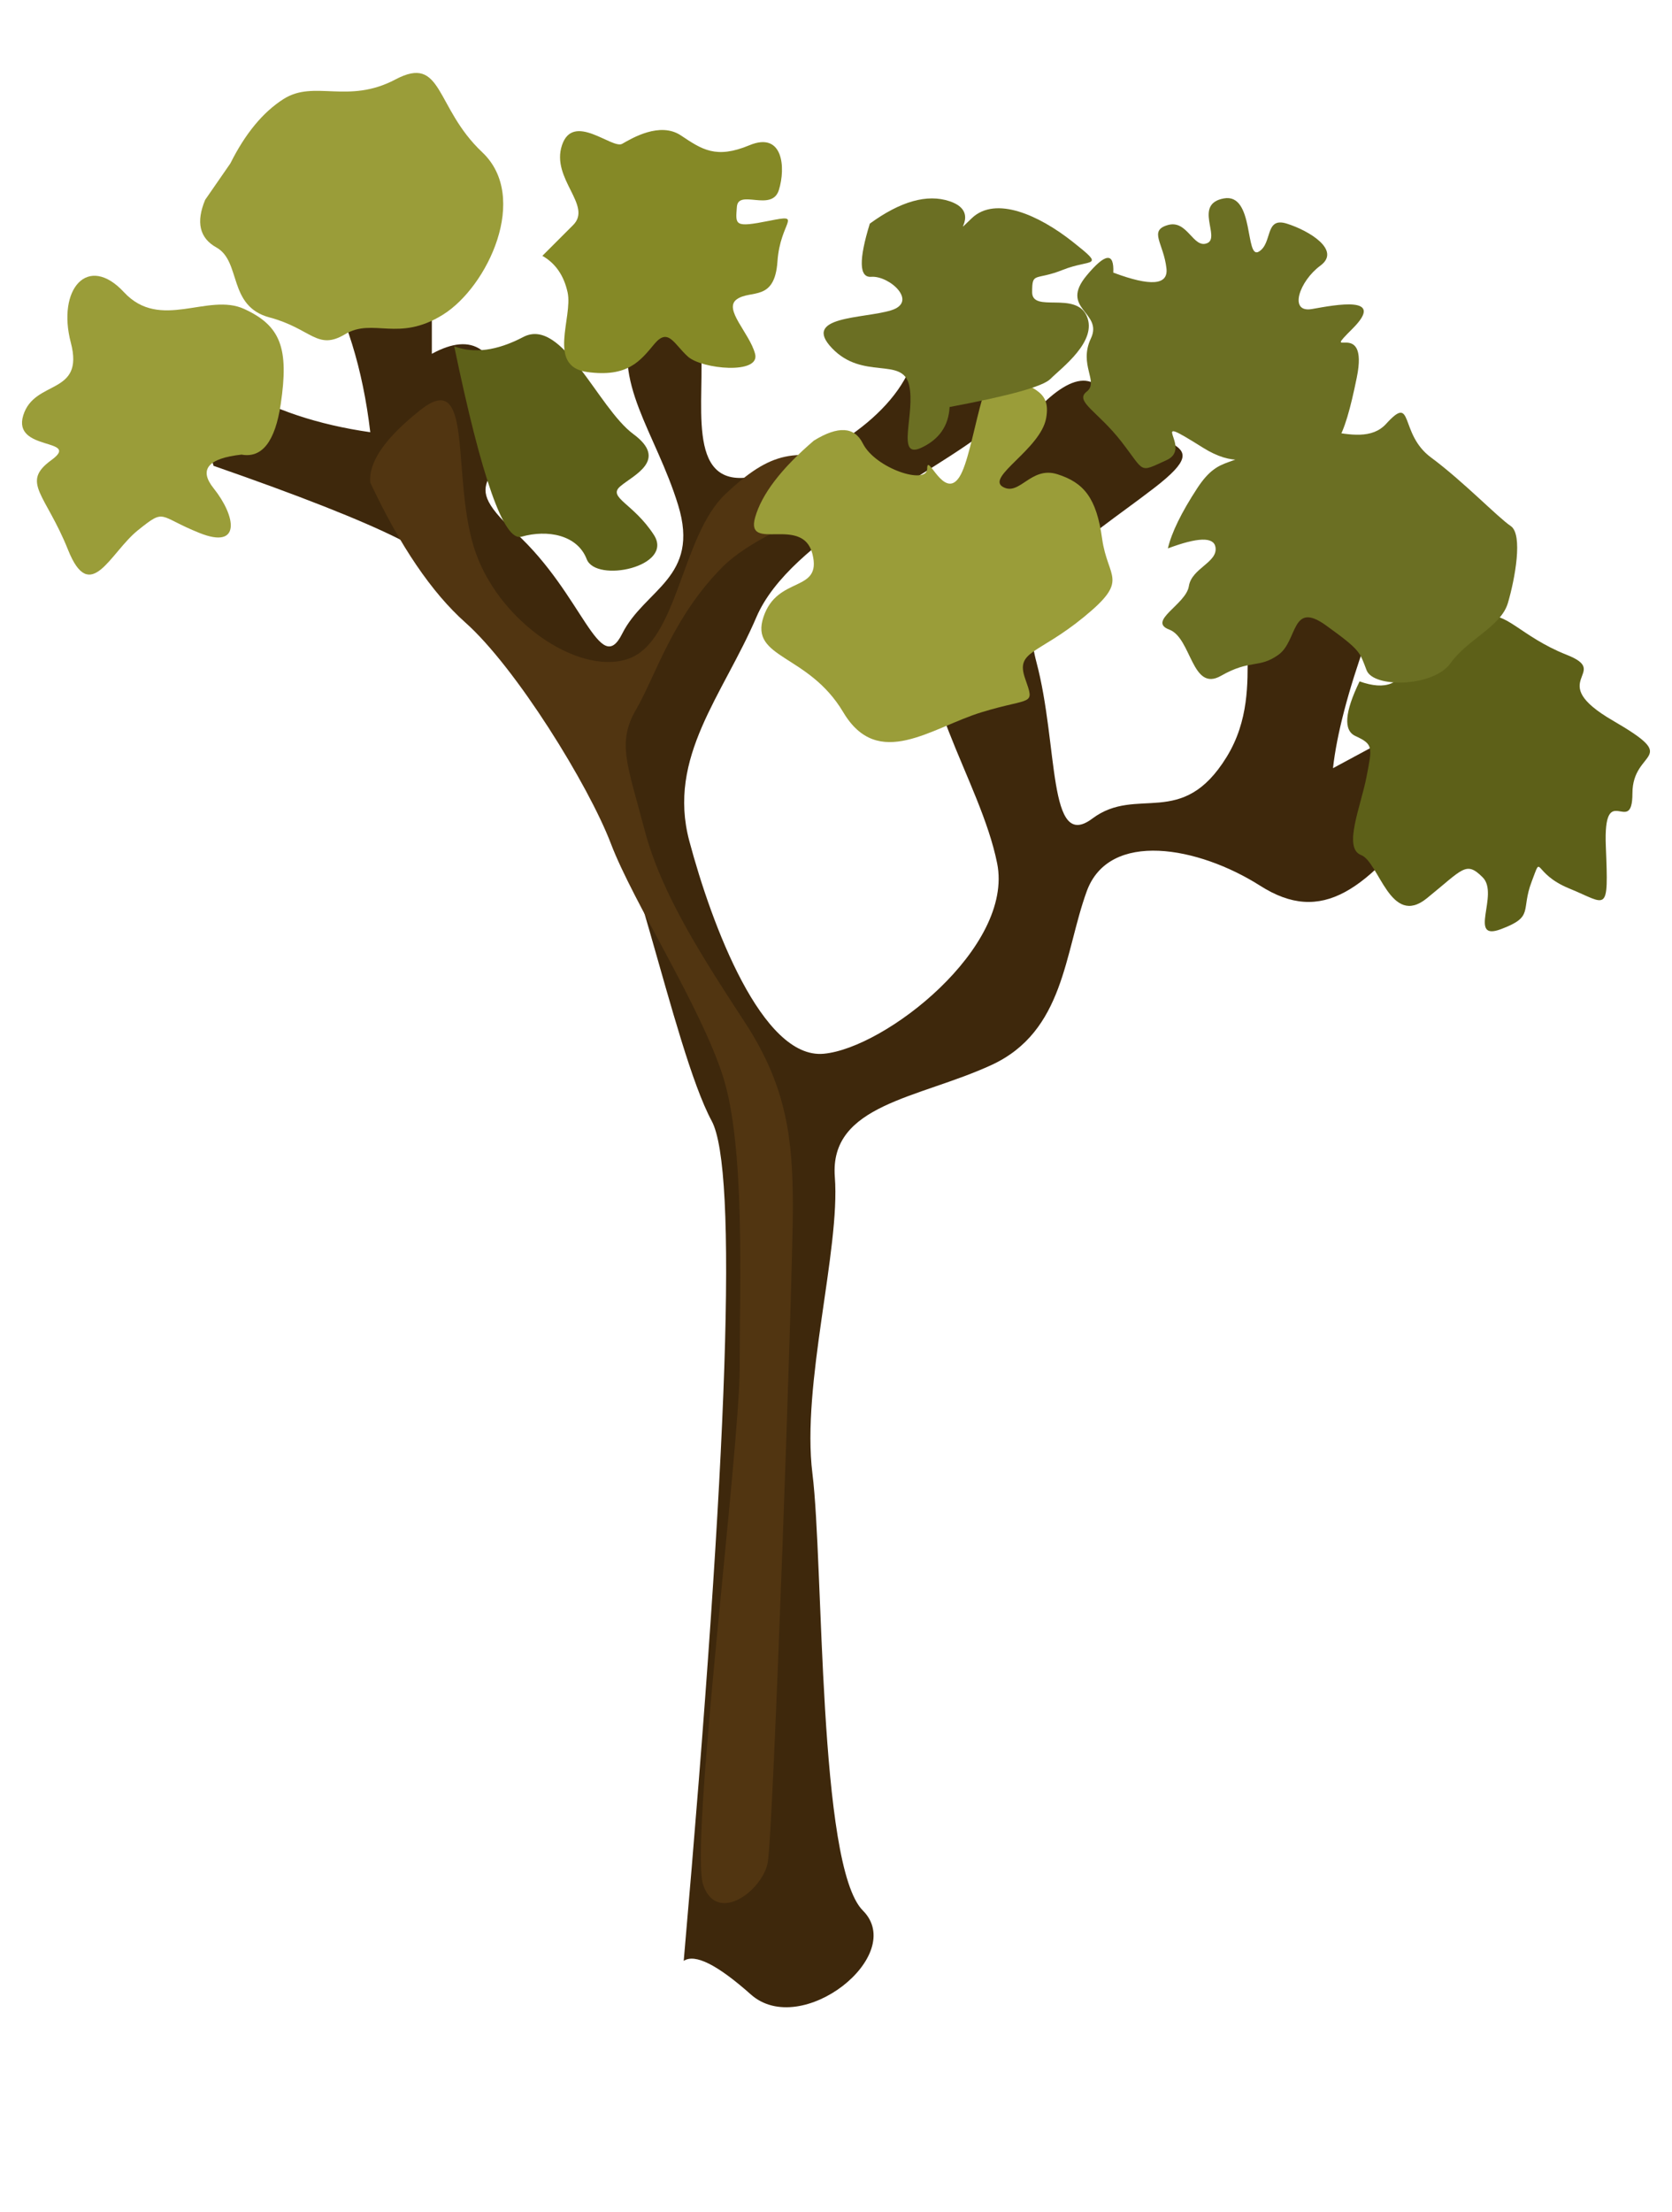 <?xml version="1.0" encoding="UTF-8" standalone="no"?><!-- Generator: Gravit.io --><svg xmlns="http://www.w3.org/2000/svg" xmlns:xlink="http://www.w3.org/1999/xlink" style="isolation:isolate" viewBox="0 0 90 119" width="90pt" height="119pt"><defs><clipPath id="_clipPath_VlFaRpkf5uti5e4bT7zxoSFnDZcSIhY8"><rect width="90" height="119"/></clipPath></defs><g clip-path="url(#_clipPath_VlFaRpkf5uti5e4bT7zxoSFnDZcSIhY8)"><g><path d=" M 36.803 105.505 Q 40.418 64.23 38.309 60.313 C 36.2 56.396 33.79 43.441 31.38 40.729 C 28.969 38.018 24.45 30.486 21.437 28.979 Q 18.424 27.473 11.495 25.063 Q 9.687 19.037 12.7 20.845 Q 15.713 22.652 19.931 23.255 Q 19.328 18.133 17.219 14.518 Q 15.11 10.902 23.245 12.108 L 23.245 19.037 Q 26.559 17.229 27.162 21.749 C 27.764 26.268 24.149 25.364 27.764 28.678 C 31.38 31.992 32.283 36.511 33.489 34.101 C 34.694 31.691 37.707 31.088 36.501 27.172 C 35.296 23.255 32.886 20.543 34.091 17.229 C 35.296 13.915 37.405 15.422 37.707 18.434 C 38.008 21.447 36.803 26.268 40.418 25.665 C 44.034 25.063 48.252 22.351 49.155 19.338 Q 56.687 20.242 53.373 22.954 C 50.059 25.665 42.527 28.979 40.719 33.197 C 38.912 37.415 35.899 40.729 37.104 45.249 C 38.309 49.768 41.021 56.999 44.335 56.697 C 47.649 56.396 54.578 50.973 53.675 46.454 C 52.771 41.935 48.854 36.813 50.059 32.293 C 51.264 27.774 57.29 17.832 59.399 21.146 C 61.508 24.46 66.027 23.255 62.111 26.268 C 58.194 29.281 54.578 31.088 55.784 35.608 C 56.989 40.127 56.386 45.851 58.796 44.044 C 61.207 42.236 63.617 44.646 66.027 40.729 C 68.438 36.813 65.726 32.595 68.739 32.595 C 71.752 32.595 75.066 30.185 73.559 34.402 Q 72.053 38.62 71.752 41.332 L 75.668 39.223 Q 80.79 38.319 77.175 43.14 C 73.559 47.96 71.149 49.768 67.835 47.659 C 64.521 45.55 59.7 44.646 58.495 47.96 C 57.29 51.274 57.29 55.492 53.373 57.3 C 49.457 59.108 44.636 59.409 44.937 63.326 C 45.239 67.242 43.13 74.473 43.732 79.294 C 44.335 84.114 44.034 100.384 46.444 102.794 C 48.854 105.204 43.13 109.723 40.418 107.313 Q 37.707 104.903 36.803 105.505 Z " fill="rgb(62,40,12)"/><path d=" M 19.931 25.967 Q 22.341 31.088 25.053 33.499 C 27.764 35.909 31.681 42.236 32.886 45.399 C 34.091 48.563 37.707 54.137 38.912 57.903 C 40.117 61.669 39.816 69.05 39.816 73.569 C 39.816 78.089 37.104 99.329 37.857 101.438 C 38.61 103.547 41.021 101.739 41.322 100.233 C 41.623 98.726 42.678 68.598 42.678 64.983 C 42.678 61.367 42.376 58.505 40.117 55.04 C 37.857 51.576 35.598 48.111 34.694 44.646 C 33.79 41.181 33.187 39.976 34.242 38.169 C 35.296 36.361 36.2 33.197 38.912 30.486 C 41.623 27.774 49.457 26.117 46.143 25.063 C 42.828 24.008 41.473 24.309 39.062 26.569 C 36.652 28.829 36.501 34.553 33.79 35.457 C 31.078 36.361 26.71 33.348 25.505 29.431 C 24.299 25.515 25.505 19.79 22.642 22.05 Q 19.78 24.309 19.931 25.967 Z " fill="rgb(81,53,17)"/><path d=" M 73.183 36.662 Q 71.978 39.148 72.957 39.6 C 73.936 40.052 73.861 40.202 73.559 41.784 C 73.258 43.366 72.279 45.625 73.258 46.002 C 74.237 46.378 74.84 49.919 76.798 48.337 C 78.756 46.755 78.907 46.303 79.811 47.207 C 80.715 48.111 78.982 50.672 80.79 49.994 C 82.598 49.316 81.845 49.015 82.447 47.433 C 83.05 45.851 82.447 46.981 84.481 47.81 C 86.515 48.638 86.59 49.241 86.439 45.55 C 86.289 41.859 87.87 45.098 87.87 42.688 C 87.87 40.278 90.582 40.955 86.816 38.771 C 83.05 36.587 86.816 36.21 84.33 35.231 C 81.845 34.252 80.941 32.745 79.962 33.273 C 78.982 33.8 76.196 33.8 75.744 35.608 Q 75.292 37.415 73.183 36.662 Z " fill="rgb(93,96,24)"/><path d=" M 43.808 23.707 Q 45.766 22.502 46.444 23.858 C 47.122 25.213 49.909 26.117 49.909 25.213 C 49.909 24.309 50.812 26.946 51.641 25.665 C 52.469 24.385 52.921 18.886 54.127 19.941 C 55.332 20.995 56.612 20.845 56.311 22.502 C 56.01 24.159 53.072 25.665 53.976 26.193 C 54.88 26.72 55.482 25.063 56.913 25.515 C 58.345 25.967 59.022 26.795 59.324 28.979 C 59.625 31.164 60.83 31.164 58.345 33.197 C 55.859 35.231 54.654 35.005 55.181 36.511 C 55.708 38.018 55.558 37.491 52.846 38.319 C 50.135 39.148 47.272 41.483 45.389 38.319 C 43.506 35.156 40.343 35.457 41.096 33.197 C 41.849 30.938 44.26 31.917 43.732 29.808 C 43.205 27.699 40.117 29.733 40.644 27.85 Q 41.171 25.967 43.808 23.707 Z " fill="rgb(154,157,57)"/><path d=" M 46.82 12.032 Q 45.917 14.97 46.896 14.894 C 47.875 14.819 49.457 16.25 47.95 16.702 C 46.444 17.154 43.13 17.003 44.787 18.736 C 46.444 20.468 48.553 19.188 48.929 20.694 C 49.306 22.2 48.176 24.761 49.607 24.084 Q 51.038 23.406 51.114 21.899 Q 55.934 20.995 56.537 20.393 C 57.139 19.79 59.098 18.359 58.495 17.003 C 57.893 15.648 55.558 16.853 55.558 15.723 C 55.558 14.593 55.708 15.12 57.215 14.518 C 58.721 13.915 59.55 14.442 57.742 13.011 C 55.934 11.58 53.599 10.526 52.319 11.731 C 51.038 12.936 52.921 11.43 51.114 10.827 Q 49.306 10.224 46.82 12.032 Z " fill="rgb(107,111,35)"/><path d=" M 59.926 14.668 Q 62.939 15.798 62.788 14.442 C 62.638 13.087 61.809 12.409 62.864 12.108 C 63.918 11.806 64.22 13.388 64.973 13.087 C 65.726 12.785 64.22 10.978 65.877 10.676 C 67.534 10.375 67.006 13.991 67.76 13.539 C 68.513 13.087 68.061 11.656 69.266 12.032 C 70.471 12.409 72.204 13.463 71.074 14.292 C 69.944 15.12 69.341 16.853 70.622 16.627 C 71.902 16.401 74.614 15.874 72.806 17.681 C 70.998 19.489 73.71 17.003 73.032 20.317 C 72.354 23.632 71.752 25.063 70.245 23.858 C 68.739 22.652 67.986 26.117 64.747 24.084 C 61.508 22.05 64.295 24.084 62.788 24.761 C 61.282 25.439 61.659 25.439 60.378 23.782 C 59.098 22.125 57.817 21.598 58.495 21.071 C 59.173 20.543 58.043 19.64 58.721 18.208 C 59.399 16.777 56.989 16.627 58.495 14.819 Q 60.002 13.011 59.926 14.668 Z " fill="rgb(107,111,35)"/><path d=" M 62.864 29.507 Q 65.274 28.603 65.425 29.431 C 65.575 30.26 64.144 30.561 63.994 31.54 C 63.843 32.519 61.734 33.423 62.939 33.875 C 64.144 34.327 64.144 37.265 65.726 36.361 C 67.308 35.457 67.76 35.984 68.814 35.231 C 69.869 34.478 69.492 32.293 71.375 33.649 C 73.258 35.005 73.183 35.08 73.559 36.06 C 73.936 37.039 77.175 36.963 78.079 35.683 C 78.982 34.402 80.79 33.725 81.167 32.444 C 81.543 31.164 81.995 28.753 81.317 28.301 C 80.639 27.85 78.756 25.891 77.024 24.611 C 75.292 23.33 76.12 21.146 74.614 22.803 C 73.107 24.46 69.869 21.899 68.136 23.632 C 66.404 25.364 65.726 24.309 64.445 26.268 Q 63.165 28.226 62.864 29.507 Z " fill="rgb(107,111,35)"/><path d=" M 24.45 18.635 Q 26.66 29.281 28.066 28.879 C 29.472 28.477 31.078 28.779 31.58 30.084 C 32.083 31.39 36.301 30.486 35.196 28.779 C 34.091 27.071 32.685 26.77 33.388 26.167 C 34.091 25.565 35.999 24.761 34.091 23.355 C 32.183 21.949 30.275 17.028 28.166 18.133 Q 26.057 19.238 24.45 18.635 Z " fill="rgb(93,96,24)"/><path d=" M 12.399 8.793 L 11.043 10.752 Q 10.29 12.559 11.646 13.313 C 13.001 14.066 12.248 16.476 14.508 17.079 C 16.767 17.681 17.069 18.886 18.575 17.983 C 20.082 17.079 21.437 18.434 23.848 16.928 C 26.258 15.422 28.517 10.601 25.957 8.191 C 23.396 5.781 23.848 2.918 21.287 4.274 C 18.726 5.63 16.918 4.274 15.261 5.329 Q 13.604 6.383 12.399 8.793 Z " fill="rgb(154,157,57)"/><path d=" M 13.001 24.46 Q 10.29 24.761 11.495 26.268 C 12.7 27.774 13.001 29.582 10.742 28.678 C 8.482 27.774 8.934 27.322 7.428 28.527 C 5.921 29.733 4.867 32.595 3.662 29.582 C 2.456 26.569 1.101 25.967 2.758 24.761 C 4.415 23.556 0.649 24.309 1.251 22.351 C 1.854 20.393 4.565 21.297 3.812 18.434 C 3.059 15.572 4.716 13.614 6.674 15.723 C 8.633 17.832 11.194 15.723 13.152 16.627 C 15.11 17.531 15.562 18.736 15.11 21.749 Q 14.658 24.761 13.001 24.46 Z " fill="rgb(154,157,57)"/><path d=" M 29.195 13.765 Q 30.25 14.367 30.551 15.723 C 30.852 17.079 29.421 19.715 31.606 20.016 C 33.79 20.317 34.468 19.414 35.221 18.51 C 35.974 17.606 36.275 18.51 37.029 19.188 C 37.782 19.866 40.945 20.167 40.644 19.037 C 40.343 17.907 38.912 16.627 39.665 16.1 C 40.418 15.572 41.699 16.25 41.849 14.066 C 42 11.882 43.28 11.505 41.397 11.882 C 39.514 12.258 39.59 12.108 39.665 11.128 C 39.74 10.149 41.548 11.43 41.925 10.224 C 42.301 9.019 42.151 7.061 40.343 7.814 C 38.535 8.567 37.782 8.04 36.652 7.287 C 35.522 6.534 34.016 7.438 33.489 7.739 C 32.961 8.04 30.852 6.007 30.25 7.814 C 29.647 9.622 31.907 11.053 30.852 12.108" fill="rgb(133,137,38)"/></g></g></svg>